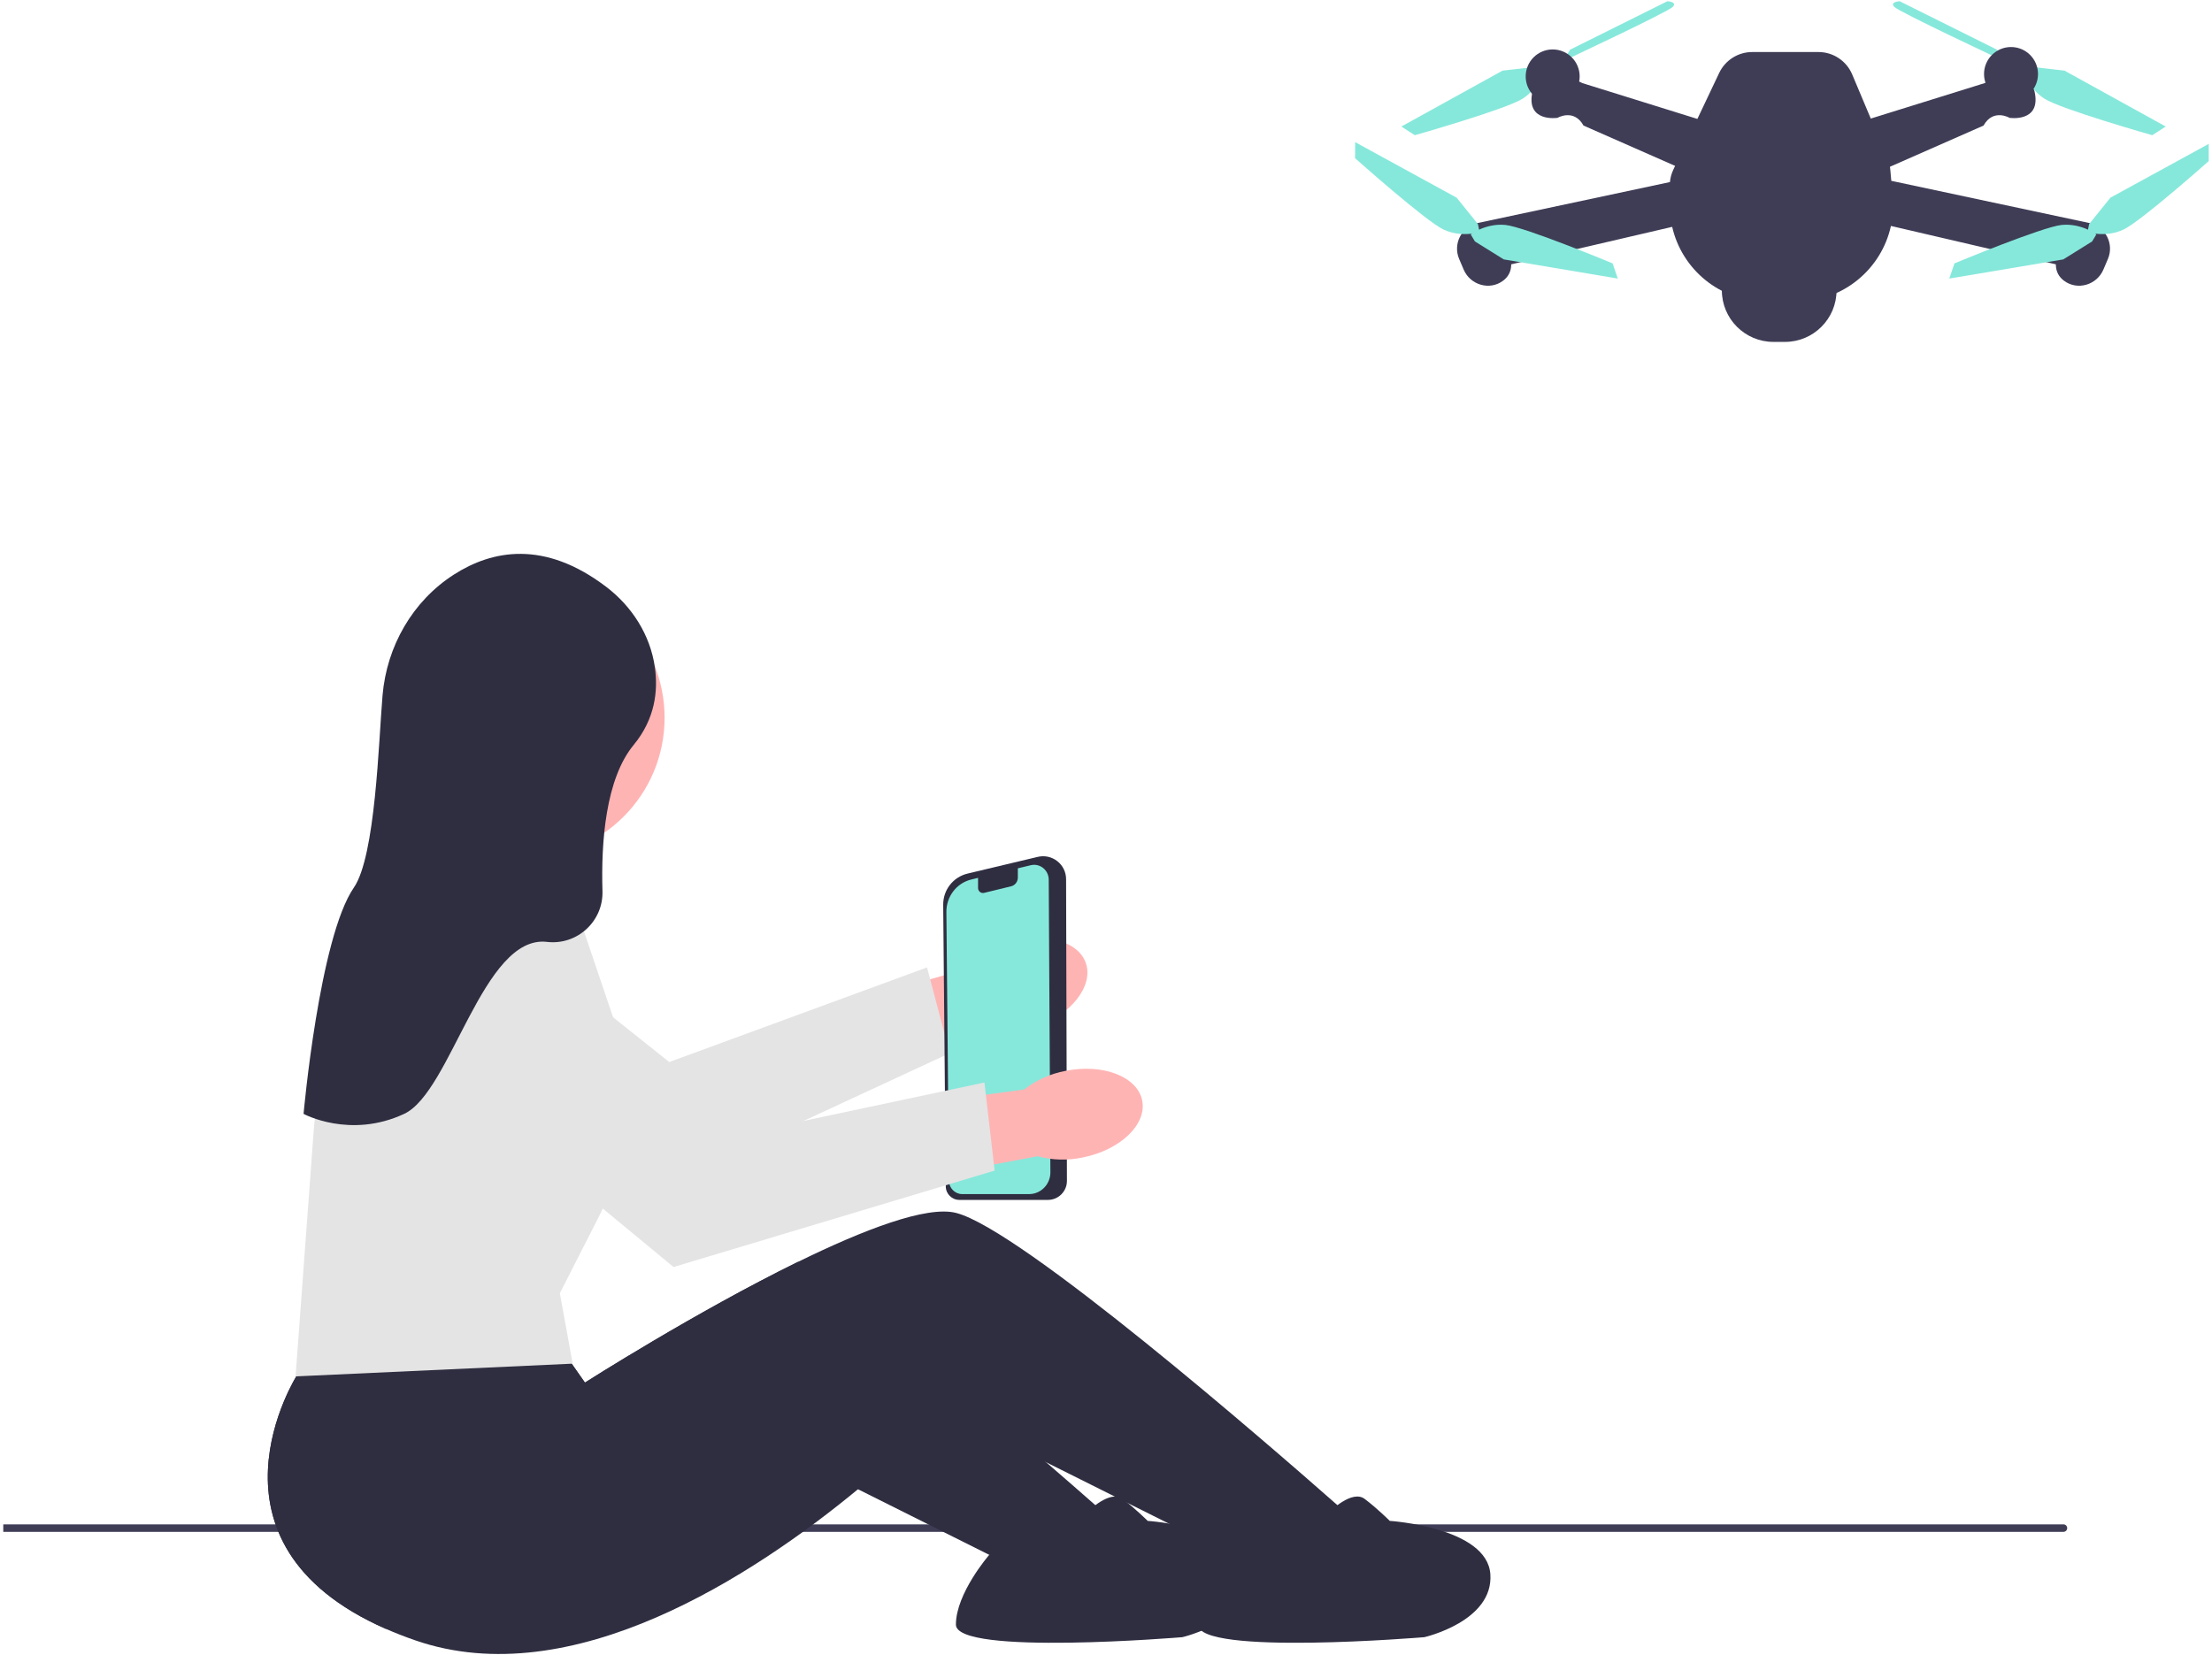 <svg width="338" height="253" viewBox="0 0 338 253" fill="none" xmlns="http://www.w3.org/2000/svg">
<g clip-path="url(#clip0_3779_12383)">
<path d="M153.656 144.349C159.175 142.39 164.66 143.65 165.906 147.163C167.152 150.675 163.688 155.109 158.167 157.068C155.972 157.881 153.615 158.156 151.292 157.871L127.803 165.876L124.281 154.773L147.811 148.061C149.435 146.374 151.44 145.102 153.656 144.349Z" fill="#FFB4B4"/>
<path d="M145.112 160.973L98.754 182.479L98.637 182.533L60.944 159.517C57.463 157.391 55.348 153.688 55.285 149.609C55.222 145.53 57.224 141.763 60.638 139.532C64.916 136.736 70.475 136.998 74.472 140.182L102.265 162.328L141.653 147.866L145.112 160.973Z" fill="#E4E4E4"/>
<path d="M-63 233.564C-63 233.881 -62.745 234.136 -62.428 234.136H315.301C315.618 234.136 315.872 233.881 315.872 233.564C315.872 233.247 315.618 232.992 315.301 232.992H-62.428C-62.745 232.992 -63 233.247 -63 233.564Z" fill="#3F3D56"/>
<path d="M85.467 144.258L88.574 124.842L67.605 116.299L64.498 145.811L85.467 144.258Z" fill="#FFB4B4"/>
<path d="M80.169 131.084C91.979 131.084 101.552 121.51 101.552 109.7C101.552 97.89 91.979 88.316 80.169 88.316C68.359 88.316 58.785 97.89 58.785 109.7C58.785 121.51 68.359 131.084 80.169 131.084Z" fill="#FFB4B4"/>
<path d="M58.943 248.957C60.341 249.572 61.835 250.158 63.439 250.715C87.396 259.021 115.173 240.776 131.103 227.623C139.13 220.989 144.145 215.647 144.145 215.647L159.864 223.506L170.332 228.737H170.336L172.368 229.761C172.373 229.761 172.378 229.765 172.378 229.765L178.57 232.859L188.149 237.649L189.302 238.225L190.09 238.456L204.195 242.549L207.077 232.46C207.077 232.46 206.092 231.581 204.367 230.059C193.866 220.806 155.968 187.856 146.067 185.382C141.575 184.258 131.991 187.942 121.956 192.862C106.218 200.577 89.38 211.323 89.38 211.323L82.655 201.715L59.5 206.942L50.714 208.926L45.424 210.122C45.424 210.122 28.976 235.78 58.943 248.957Z" fill="#2F2E41"/>
<path d="M203.233 231.019C203.233 231.019 206.596 227.656 208.518 229.097C210.439 230.539 212.361 232.46 212.361 232.46C212.361 232.46 227.253 233.421 227.733 240.627C228.214 247.833 217.645 250.235 217.645 250.235C217.645 250.235 183.057 253.117 183.057 248.313C183.057 243.509 188.15 237.649 188.15 237.649C188.15 237.649 204.674 234.862 203.233 231.019Z" fill="#2F2E41"/>
<path d="M58.943 248.958C84.788 239.461 107.155 215.647 107.155 215.647L131.103 227.623L151.159 237.649L152.312 238.226L167.204 242.549L170.087 232.461C170.087 232.461 169.102 231.582 167.377 230.059C165.581 228.479 162.982 226.201 159.864 223.507C149.612 214.648 133.702 201.231 121.956 192.862C106.218 200.577 89.38 211.324 89.38 211.324L82.655 201.716L59.5 206.942C55.157 209.556 52.39 211.324 52.39 211.324L50.714 208.926L45.424 210.123C45.424 210.123 28.976 235.781 58.943 248.958Z" fill="#2F2E41"/>
<path d="M166.243 231.02C166.243 231.02 169.606 227.657 171.527 229.098C173.449 230.539 175.37 232.461 175.37 232.461C175.37 232.461 190.263 233.422 190.743 240.628C191.223 247.834 180.655 250.236 180.655 250.236C180.655 250.236 146.066 253.118 146.066 248.314C146.066 243.51 151.159 237.65 151.159 237.65C151.159 237.65 167.684 234.863 166.243 231.02Z" fill="#2F2E41"/>
<path d="M47.905 173.22C48.942 159.16 54.651 145.595 63.979 135.023L64.07 134.919L88.362 139.777L93.677 155.483C97.064 165.491 96.258 176.63 91.465 186.045L85.547 197.669L87.503 208.429L45.435 210.363L45.164 210.375L47.905 173.22Z" fill="#E4E4E4"/>
<path d="M263.104 43.715H280.631V44.376C280.631 48.726 277.099 52.258 272.749 52.258H270.986C266.635 52.258 263.104 48.726 263.104 44.376V43.715Z" fill="#3F3D56"/>
<path d="M319.237 34.083L288.996 27.638L288.838 25.879C288.826 25.748 288.809 25.619 288.788 25.49L303.091 19.192C304.564 16.54 307.068 18.013 307.068 18.013C307.068 18.013 311.928 18.75 310.897 14.037C309.866 9.323 303.238 12.711 303.238 12.711L285.861 18.123L283.022 11.378C282.148 9.302 280.114 7.952 277.862 7.952H267.753C265.59 7.952 263.62 9.198 262.694 11.153L259.365 18.176L241.818 12.711C241.818 12.711 235.19 9.323 234.159 14.037C233.128 18.75 237.989 18.013 237.989 18.013C237.989 18.013 240.493 16.54 241.966 19.192L255.962 25.355L255.688 25.933C255.405 26.53 255.232 27.172 255.173 27.827L225.819 34.083C223.348 34.609 221.972 37.26 222.962 39.584L223.654 41.208C224.66 43.567 227.627 44.444 229.678 42.904C230.405 42.358 230.919 41.561 230.919 40.401L255.515 34.675C257.003 41.202 262.842 46.072 269.818 46.072H274.604C281.686 46.072 287.513 41.078 288.939 34.535L314.138 40.401C314.138 41.561 314.651 42.358 315.379 42.904C317.43 44.444 320.397 43.567 321.402 41.208L322.094 39.584C323.085 37.26 321.709 34.609 319.237 34.083Z" fill="#3F3D56"/>
<path d="M305.154 7.598L290.278 0.191C290.278 0.191 288.739 0.258 289.434 1.035C290.13 1.812 306.185 9.323 306.185 9.323L305.154 7.598Z" fill="#86E8DB"/>
<path d="M309.131 10.649C309.131 10.649 309.867 13.447 312.371 15.068C314.875 16.688 328.868 20.665 328.868 20.665L330.93 19.339L315.464 10.796L310.309 10.207L309.131 10.649Z" fill="#86E8DB"/>
<path d="M318.969 35.478C318.969 35.478 321.726 36.356 324.436 35.109C327.145 33.863 337.999 24.178 337.999 24.178L337.984 21.727L322.486 30.209L319.227 34.247L318.969 35.478Z" fill="#86E8DB"/>
<path d="M320.33 35.824C320.33 35.824 318.013 34.09 315.044 34.379C312.076 34.668 298.646 40.257 298.646 40.257L297.855 42.577L315.279 39.648L319.682 36.903L320.33 35.824Z" fill="#86E8DB"/>
<path d="M239.904 7.598L254.78 0.191C254.78 0.191 256.319 0.258 255.623 1.035C254.928 1.812 238.873 9.323 238.873 9.323L239.904 7.598Z" fill="#86E8DB"/>
<path d="M235.928 10.649C235.928 10.649 235.191 13.447 232.687 15.068C230.183 16.688 216.191 20.665 216.191 20.665L214.129 19.339L229.594 10.796L234.749 10.207L235.928 10.649Z" fill="#86E8DB"/>
<path d="M226.089 35.478C226.089 35.478 223.332 36.356 220.622 35.109C217.913 33.863 207.059 24.178 207.059 24.178L207.073 21.727L222.572 30.209L225.831 34.247L226.089 35.478Z" fill="#86E8DB"/>
<path d="M224.727 35.824C224.727 35.824 227.044 34.09 230.012 34.379C232.981 34.668 246.411 40.257 246.411 40.257L247.201 42.577L229.778 39.648L225.374 36.903L224.727 35.824Z" fill="#86E8DB"/>
<path d="M307.29 15.436C309.568 15.436 311.414 13.589 311.414 11.312C311.414 9.034 309.568 7.188 307.29 7.188C305.012 7.188 303.166 9.034 303.166 11.312C303.166 13.589 305.012 15.436 307.29 15.436Z" fill="#3F3D56"/>
<path d="M237.253 15.804C239.531 15.804 241.377 13.957 241.377 11.68C241.377 9.402 239.531 7.556 237.253 7.556C234.975 7.556 233.129 9.402 233.129 11.68C233.129 13.957 234.975 15.804 237.253 15.804Z" fill="#3F3D56"/>
<path d="M144.517 181.346L144.125 138.295C144.105 136.012 145.641 134.048 147.862 133.519L158.572 130.969C159.624 130.719 160.713 130.959 161.562 131.627C162.411 132.296 162.899 133.299 162.902 134.379L163.03 180.482C163.033 181.261 162.731 181.993 162.181 182.544C161.631 183.096 160.9 183.4 160.121 183.4H146.589C145.456 183.4 144.527 182.478 144.517 181.346Z" fill="#2F2E41"/>
<path d="M148.426 134.425L149.449 134.179V135.727C149.449 136.221 149.901 136.586 150.371 136.472L154.502 135.466C155.103 135.319 155.528 134.769 155.528 134.136V132.719L157.506 132.244C158.902 131.909 160.241 132.987 160.249 134.453L160.503 179.165C160.514 181.01 159.054 182.512 157.249 182.512H147.035C145.92 182.512 145.013 181.594 145.002 180.454L144.61 139.401C144.587 137.034 146.172 134.966 148.426 134.425Z" fill="#86E8DB"/>
<path d="M162.804 163.68C168.546 162.525 173.795 164.551 174.53 168.205C175.264 171.859 171.205 175.756 165.462 176.911C163.174 177.403 160.801 177.341 158.542 176.729L134.154 181.314L132.246 169.824L156.491 166.523C158.338 165.085 160.503 164.11 162.804 163.68Z" fill="#FFB4B4"/>
<path d="M68.877 165.519C65.733 162.92 64.166 158.953 64.683 154.907C65.201 150.861 67.717 147.416 71.414 145.693C76.046 143.533 81.511 144.582 85.015 148.302L109.379 174.173L150.165 165.51L150.423 165.455L151.984 178.92L102.917 193.657L68.877 165.519Z" fill="#E4E4E4"/>
<path d="M92.61 89.678C96.575 92.689 99.364 97.054 100.066 101.983C100.583 105.61 100.093 109.901 96.826 113.859C92.532 119.062 91.836 128.706 92.059 136.204C92.196 140.831 88.181 144.504 83.584 143.964C73.774 142.812 68.953 166.892 61.757 170.25C53.475 174.116 46.385 170.25 46.385 170.25C46.385 170.25 48.787 143.348 54.071 135.662C57.392 130.832 57.855 113.294 58.454 106.283C59.096 98.778 63.038 91.862 69.384 87.803C75.202 84.081 83.17 82.51 92.61 89.678Z" fill="#2F2E41"/>
</g>
<defs>
<clipPath id="clip0_3779_12383">
<rect width="337" height="253" fill="white" transform="translate(0.5)"/>
</clipPath>
</defs>
</svg>
